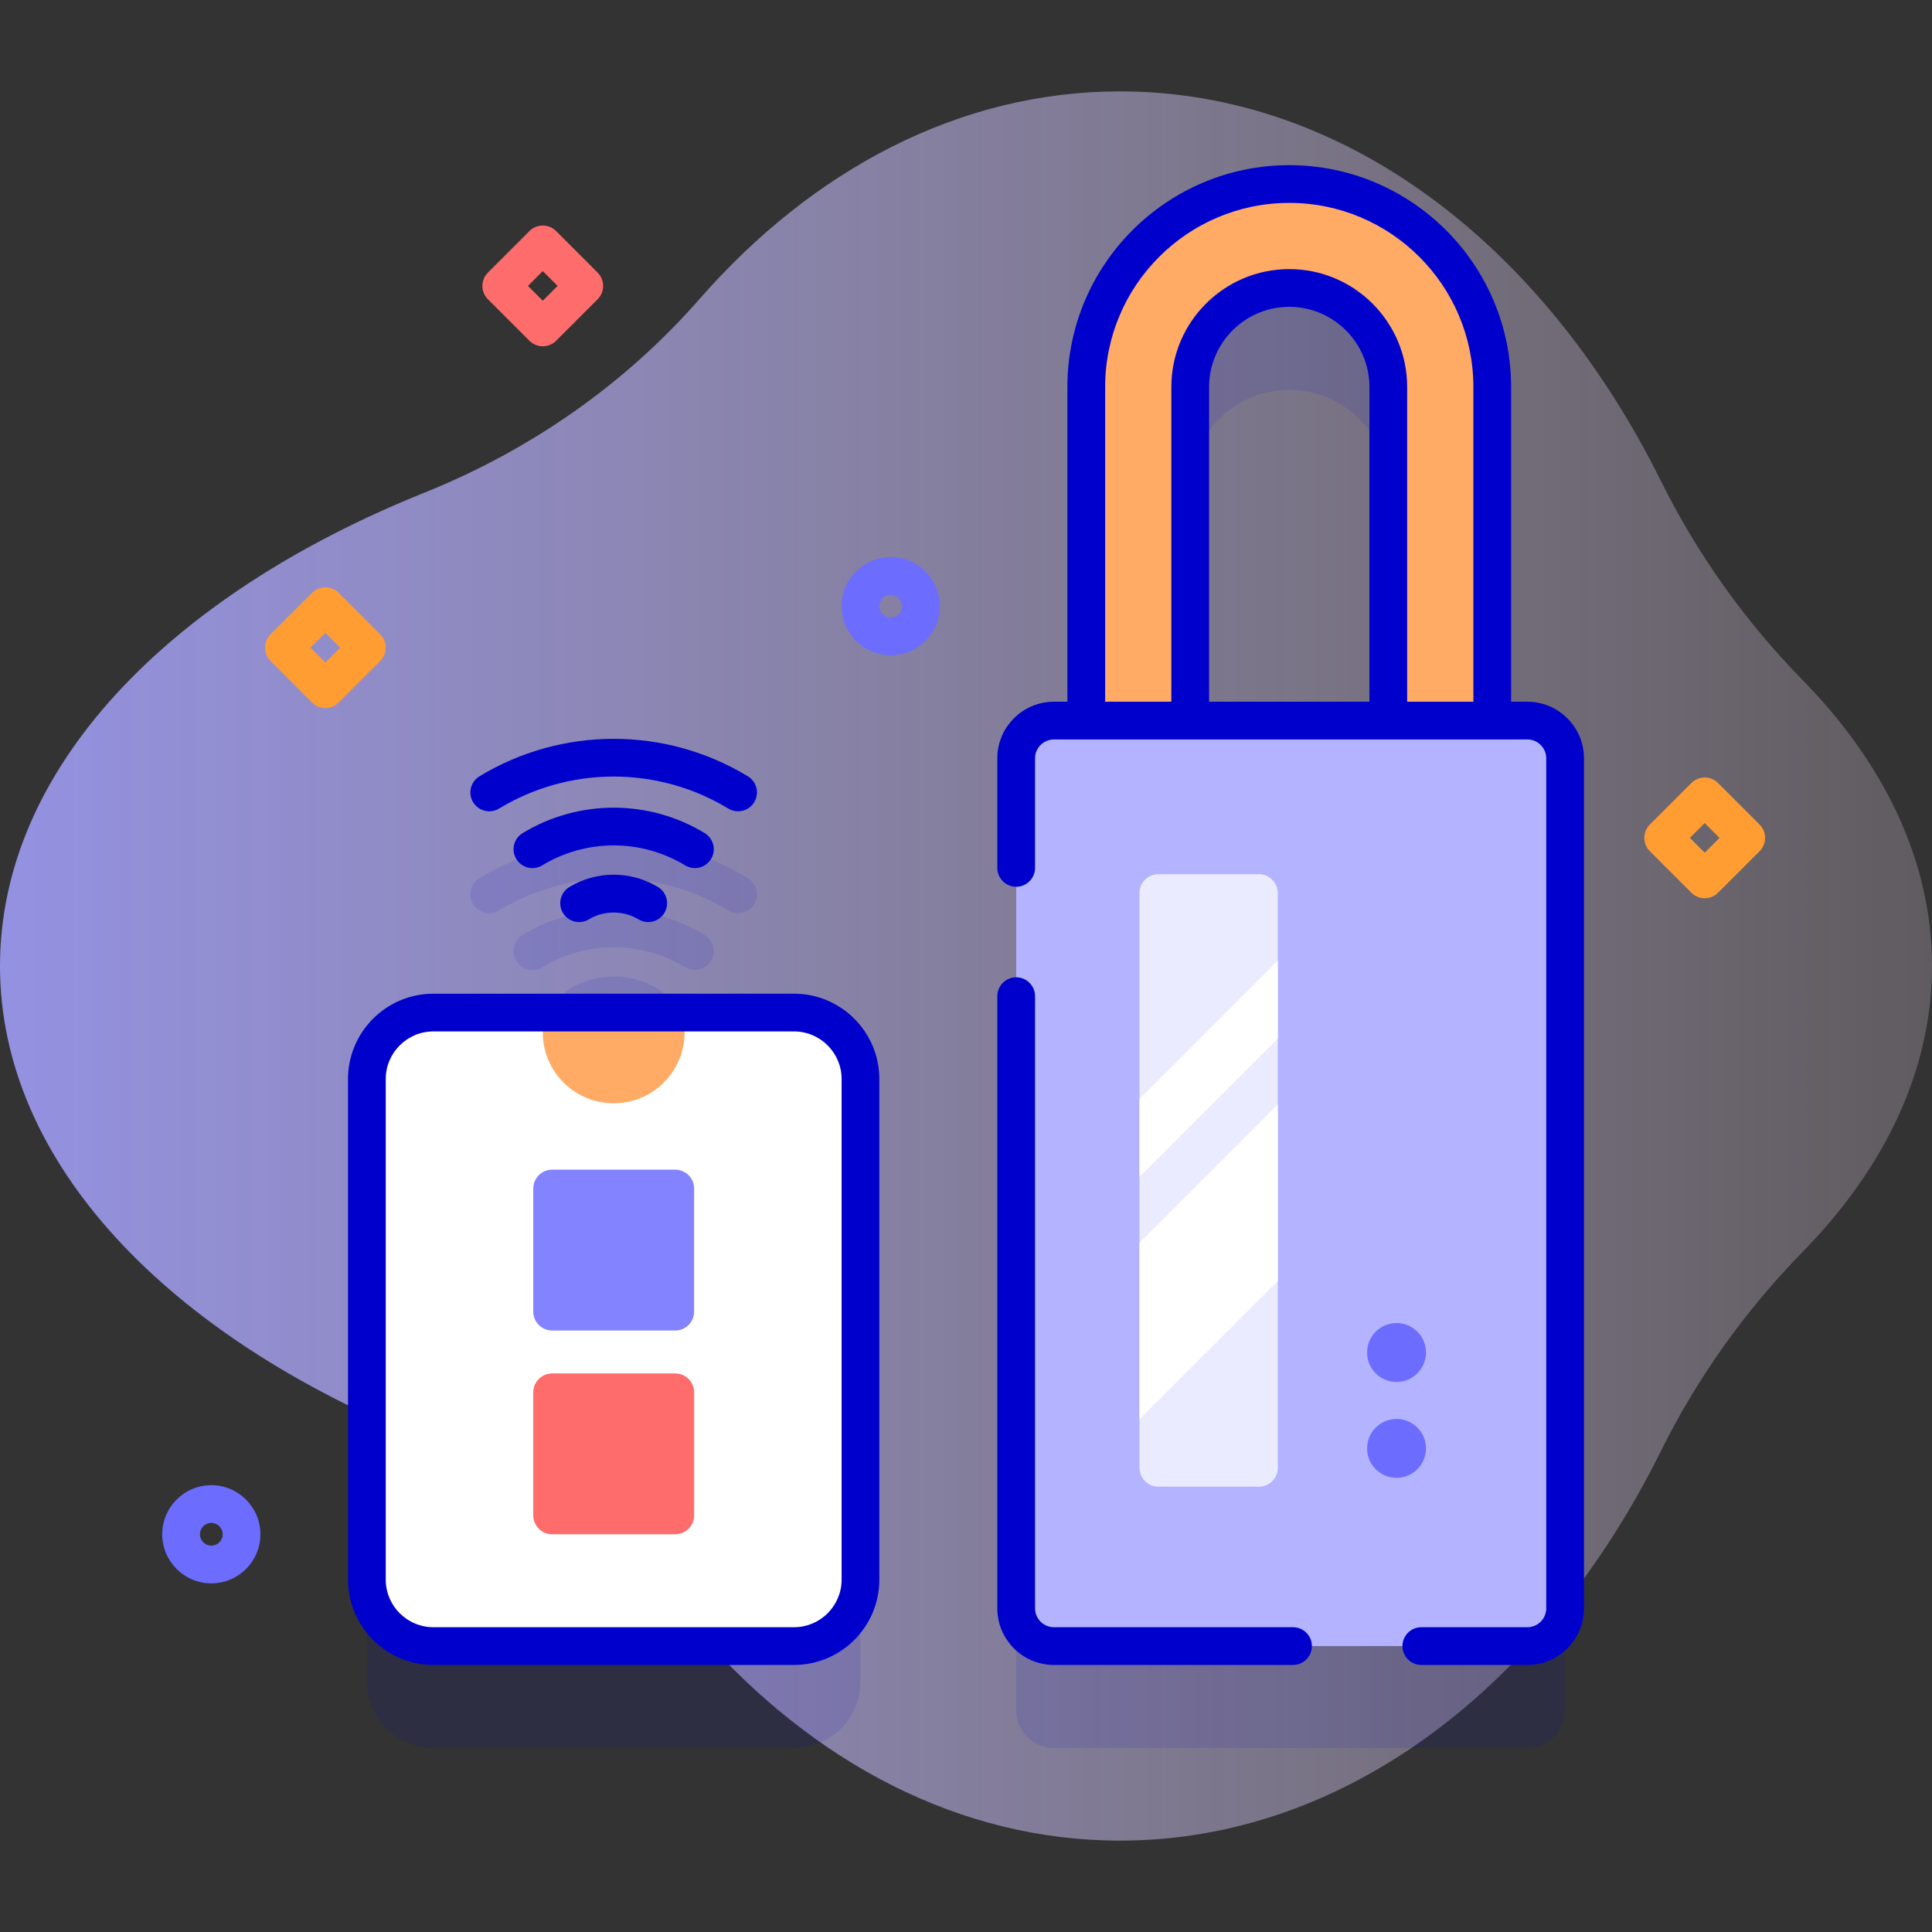 <svg id="Capa_1" enable-background="new 0 0 512 512" height="512" viewBox="0 0 512 512" width="512" xmlns="http://www.w3.org/2000/svg" xmlns:xlink="http://www.w3.org/1999/xlink"><rect x="0" y="0" width="512" height="512" fill="#333333" stroke="none"/><linearGradient id="SVGID_1_" gradientUnits="userSpaceOnUse" x1="-107" x2="724.004" y1="256" y2="256"><stop offset=".007" stop-color="#9494ff"/><stop offset=".992" stop-color="#ffe8dc" stop-opacity="0"/></linearGradient><g><path d="m512 256c0-27.631-12.504-53.535-34.347-75.837-15.199-15.518-27.854-33.295-37.513-52.751-30.889-62.217-83.554-103.196-143.336-103.196-42.483 0-81.369 20.698-111.403 55.003-19.88 22.707-44.981 40.125-72.987 51.371-67.839 27.242-112.414 73.243-112.414 125.41s44.575 98.168 112.414 125.41c28.006 11.246 53.107 28.664 72.988 51.371 30.034 34.305 68.92 55.003 111.403 55.003 59.782 0 112.447-40.979 143.336-103.196 9.659-19.456 22.314-37.233 37.513-52.751 21.842-22.302 34.346-48.206 34.346-75.837z" fill="url(#SVGID_1_)"/><g><g><g fill="#00c" opacity=".1"><path d="m210.419 295.341h-95.575c-9.73 0-17.617 7.888-17.617 17.617v132.654c0 9.73 7.888 17.617 17.617 17.617h95.575c9.73 0 17.617-7.888 17.617-17.617v-132.654c.001-9.729-7.887-17.617-17.617-17.617z"/><path d="m404.773 217.963h-9.311v-88.398c0-29.663-24.132-53.795-53.795-53.795-29.662 0-53.794 24.132-53.794 53.795v88.398h-8.574c-5.523 0-10 4.477-10 10v225.267c0 5.523 4.477 10 10 10h125.474c5.523 0 10-4.477 10-10v-225.267c0-5.523-4.478-10-10-10zm-89.354-88.398c0-14.473 11.775-26.248 26.248-26.248 14.474 0 26.248 11.775 26.248 26.248v88.398h-52.496z"/></g><g><g><g><g><path d="m210.419 436.23h-95.575c-9.73 0-17.617-7.888-17.617-17.617v-132.655c0-9.73 7.888-17.617 17.617-17.617h95.575c9.73 0 17.617 7.888 17.617 17.617v132.654c.001 9.73-7.887 17.618-17.617 17.618z" fill="#fff"/></g><path d="m181.424 268.341v5.253c0 10.378-8.413 18.792-18.792 18.792-10.378 0-18.792-8.413-18.792-18.792v-5.253z" fill="#ffab66"/></g><g><path d="m178.944 352.598h-32.624c-2.761 0-5-2.239-5-5v-32.625c0-2.761 2.239-5 5-5h32.625c2.761 0 5 2.239 5 5v32.625c-.001 2.761-2.239 5-5.001 5z" fill="#8383ff"/><path d="m178.944 406.598h-32.624c-2.761 0-5-2.239-5-5v-32.625c0-2.761 2.239-5 5-5h32.625c2.761 0 5 2.239 5 5v32.625c-.001 2.761-2.239 5-5.001 5z" fill="#ff6c6c"/></g></g><g><g><path d="m315.419 205.076v-102.511c0-14.473 11.775-26.248 26.247-26.248 14.474 0 26.248 11.775 26.248 26.248v102.511h27.547v-102.511c0-29.663-24.132-53.795-53.795-53.795-29.662 0-53.794 24.132-53.794 53.795v102.511z" fill="#ffab66"/></g><path d="m404.773 436.23h-125.474c-5.523 0-10-4.477-10-10v-225.267c0-5.523 4.477-10 10-10h125.474c5.523 0 10 4.477 10 10v225.267c0 5.522-4.477 10-10 10z" fill="#b3b3ff"/><g fill="#00c"><path d="m210.42 263.341h-95.575c-12.471 0-22.617 10.146-22.617 22.618v132.654c0 12.471 10.146 22.617 22.617 22.617h95.575c12.471 0 22.617-10.146 22.617-22.617v-132.655c0-12.471-10.146-22.617-22.617-22.617zm12.617 155.271c0 6.957-5.66 12.617-12.617 12.617h-95.575c-6.957 0-12.617-5.66-12.617-12.617v-132.654c0-6.958 5.66-12.618 12.617-12.618h95.575c6.957 0 12.617 5.66 12.617 12.618z"/><path d="m184.154 230.055c1.69 0 3.339-.857 4.28-2.408 1.432-2.361.679-5.436-1.683-6.868-7.266-4.408-15.606-6.737-24.12-6.737s-16.854 2.33-24.12 6.737c-2.36 1.432-3.113 4.507-1.681 6.868 1.433 2.36 4.507 3.115 6.868 1.682 5.701-3.459 12.248-5.287 18.933-5.287s13.231 1.828 18.935 5.287c.811.491 1.705.726 2.588.726z"/><path d="m162.632 231.798c-4.146 0-8.21 1.135-11.751 3.283-2.361 1.432-3.114 4.507-1.683 6.868 1.432 2.36 4.506 3.115 6.868 1.683 3.956-2.399 9.178-2.398 13.13 0 .811.492 1.705.726 2.589.726 1.689 0 3.339-.857 4.279-2.407 1.433-2.361.68-5.436-1.681-6.869-3.539-2.148-7.604-3.284-11.751-3.284z"/><path d="m129.667 215.005c.883 0 1.777-.234 2.588-.726 9.15-5.549 19.654-8.483 30.377-8.483 10.724 0 21.228 2.934 30.377 8.483 2.361 1.433 5.437.68 6.868-1.682 1.432-2.361.679-5.436-1.683-6.868-10.712-6.499-23.01-9.933-35.563-9.933-12.552 0-24.85 3.435-35.563 9.933-2.361 1.432-3.114 4.507-1.683 6.868.942 1.551 2.592 2.409 4.282 2.408z"/><path d="m404.772 185.963h-4.311v-83.398c0-32.419-26.375-58.794-58.795-58.794-32.419 0-58.794 26.375-58.794 58.794v83.398h-3.574c-8.271 0-15 6.729-15 15v29.037c0 2.761 2.238 5 5 5s5-2.239 5-5v-29.037c0-2.757 2.243-5 5-5h125.474c2.757 0 5 2.243 5 5v225.267c0 2.757-2.243 5-5 5h-28.105c-2.762 0-5 2.239-5 5s2.238 5 5 5h28.105c8.271 0 15-6.729 15-15v-225.267c0-8.271-6.728-15-15-15zm-111.899-83.398c0-26.905 21.889-48.794 48.794-48.794s48.795 21.889 48.795 48.794v83.398h-17.547v-83.398c0-17.23-14.018-31.248-31.248-31.248-17.229 0-31.247 14.018-31.247 31.248v83.398h-17.547zm70.042 83.398h-42.495v-83.398c0-11.716 9.531-21.248 21.247-21.248s21.248 9.532 21.248 21.248z"/><path d="m342.666 431.229h-63.367c-2.757 0-5-2.243-5-5v-162.229c0-2.761-2.238-5-5-5s-5 2.239-5 5v162.229c0 8.271 6.729 15 15 15h63.367c2.762 0 5-2.239 5-5s-2.238-5-5-5z"/></g><path d="m338.629 236.677v152.31c0 2.76-2.24 5-5 5h-26.66c-2.76 0-5-2.24-5-5v-152.31c0-2.76 2.24-5 5-5h26.66c2.76 0 5 2.24 5 5z" fill="#ebebff"/><path d="m338.629 254.607v20.59l-36.66 36.66v-20.59z" fill="#fff"/><path d="m338.629 292.727v46.74l-36.66 36.66v-46.74z" fill="#fff"/><g fill="#6c6cff"><circle cx="370.099" cy="383.841" r="7.801"/><circle cx="370.099" cy="358.425" r="7.801"/></g></g></g><g opacity=".1"><g><path d="m184.154 257.055c-.883 0-1.777-.234-2.588-.726-5.703-3.459-12.25-5.287-18.935-5.287s-13.231 1.828-18.933 5.287c-2.361 1.433-5.436.68-6.868-1.682-1.433-2.361-.68-5.436 1.681-6.868 7.266-4.408 15.606-6.737 24.12-6.737s16.854 2.33 24.12 6.737c2.361 1.432 3.114 4.507 1.683 6.868-.941 1.55-2.589 2.408-4.28 2.408z" fill="#00c"/></g><g><path d="m171.785 271.357c-.884 0-1.778-.234-2.589-.726-3.952-2.397-9.174-2.399-13.13 0-2.362 1.432-5.437.679-6.868-1.683-1.432-2.361-.679-5.436 1.683-6.868 3.541-2.148 7.604-3.283 11.751-3.283s8.212 1.135 11.752 3.283c2.36 1.433 3.113 4.508 1.681 6.869-.941 1.551-2.59 2.408-4.28 2.408z" fill="#00c"/></g><g><path d="m129.667 242.005c-1.69 0-3.34-.857-4.28-2.408-1.432-2.361-.679-5.436 1.683-6.868 10.713-6.499 23.011-9.933 35.563-9.933 12.553 0 24.851 3.435 35.563 9.933 2.361 1.432 3.114 4.507 1.683 6.868-1.432 2.361-4.507 3.114-6.868 1.682-9.149-5.549-19.653-8.483-30.377-8.483-10.723 0-21.227 2.934-30.377 8.483-.813.492-1.707.726-2.59.726z" fill="#00c"/></g></g></g><g><path d="m143.84 91.771c-1.279 0-2.56-.488-3.535-1.464l-11-11c-1.953-1.953-1.953-5.119 0-7.071l11-11c1.951-1.952 5.119-1.952 7.07 0l11 11c1.953 1.953 1.953 5.119 0 7.071l-11 11c-.976.975-2.256 1.464-3.535 1.464zm-3.929-16 3.929 3.929 3.929-3.929-3.929-3.929z" fill="#ff6c6c"/></g><g><path d="m86.228 187.645c-1.279 0-2.56-.488-3.535-1.464l-11-11c-1.953-1.953-1.953-5.119 0-7.071l11-11c1.951-1.952 5.119-1.952 7.07 0l11 11c1.953 1.953 1.953 5.119 0 7.071l-11 11c-.976.976-2.256 1.464-3.535 1.464zm-3.929-16 3.929 3.929 3.929-3.929-3.929-3.929z" fill="#ff9d33"/></g><g><path d="m451.765 238.047c-1.279 0-2.56-.488-3.535-1.464l-11-11c-1.953-1.953-1.953-5.119 0-7.071l11-11c1.951-1.952 5.119-1.952 7.07 0l11 11c1.953 1.953 1.953 5.119 0 7.071l-11 11c-.976.976-2.256 1.464-3.535 1.464zm-3.929-16 3.929 3.929 3.929-3.929-3.929-3.929z" fill="#ff9d33"/></g><g><path d="m56 419.609c-7.175 0-13.012-5.837-13.012-13.012s5.837-13.011 13.012-13.011 13.012 5.837 13.012 13.012-5.837 13.011-13.012 13.011zm0-16.023c-1.661 0-3.012 1.351-3.012 3.012s1.351 3.012 3.012 3.012 3.012-1.351 3.012-3.012-1.351-3.012-3.012-3.012z" fill="#6c6cff"/></g><g><path d="m236.049 173.652c-7.175 0-13.012-5.837-13.012-13.012s5.837-13.012 13.012-13.012 13.012 5.837 13.012 13.012-5.837 13.012-13.012 13.012zm0-16.024c-1.661 0-3.012 1.351-3.012 3.012s1.351 3.012 3.012 3.012 3.012-1.351 3.012-3.012-1.351-3.012-3.012-3.012z" fill="#6c6cff"/></g></g></g></svg>